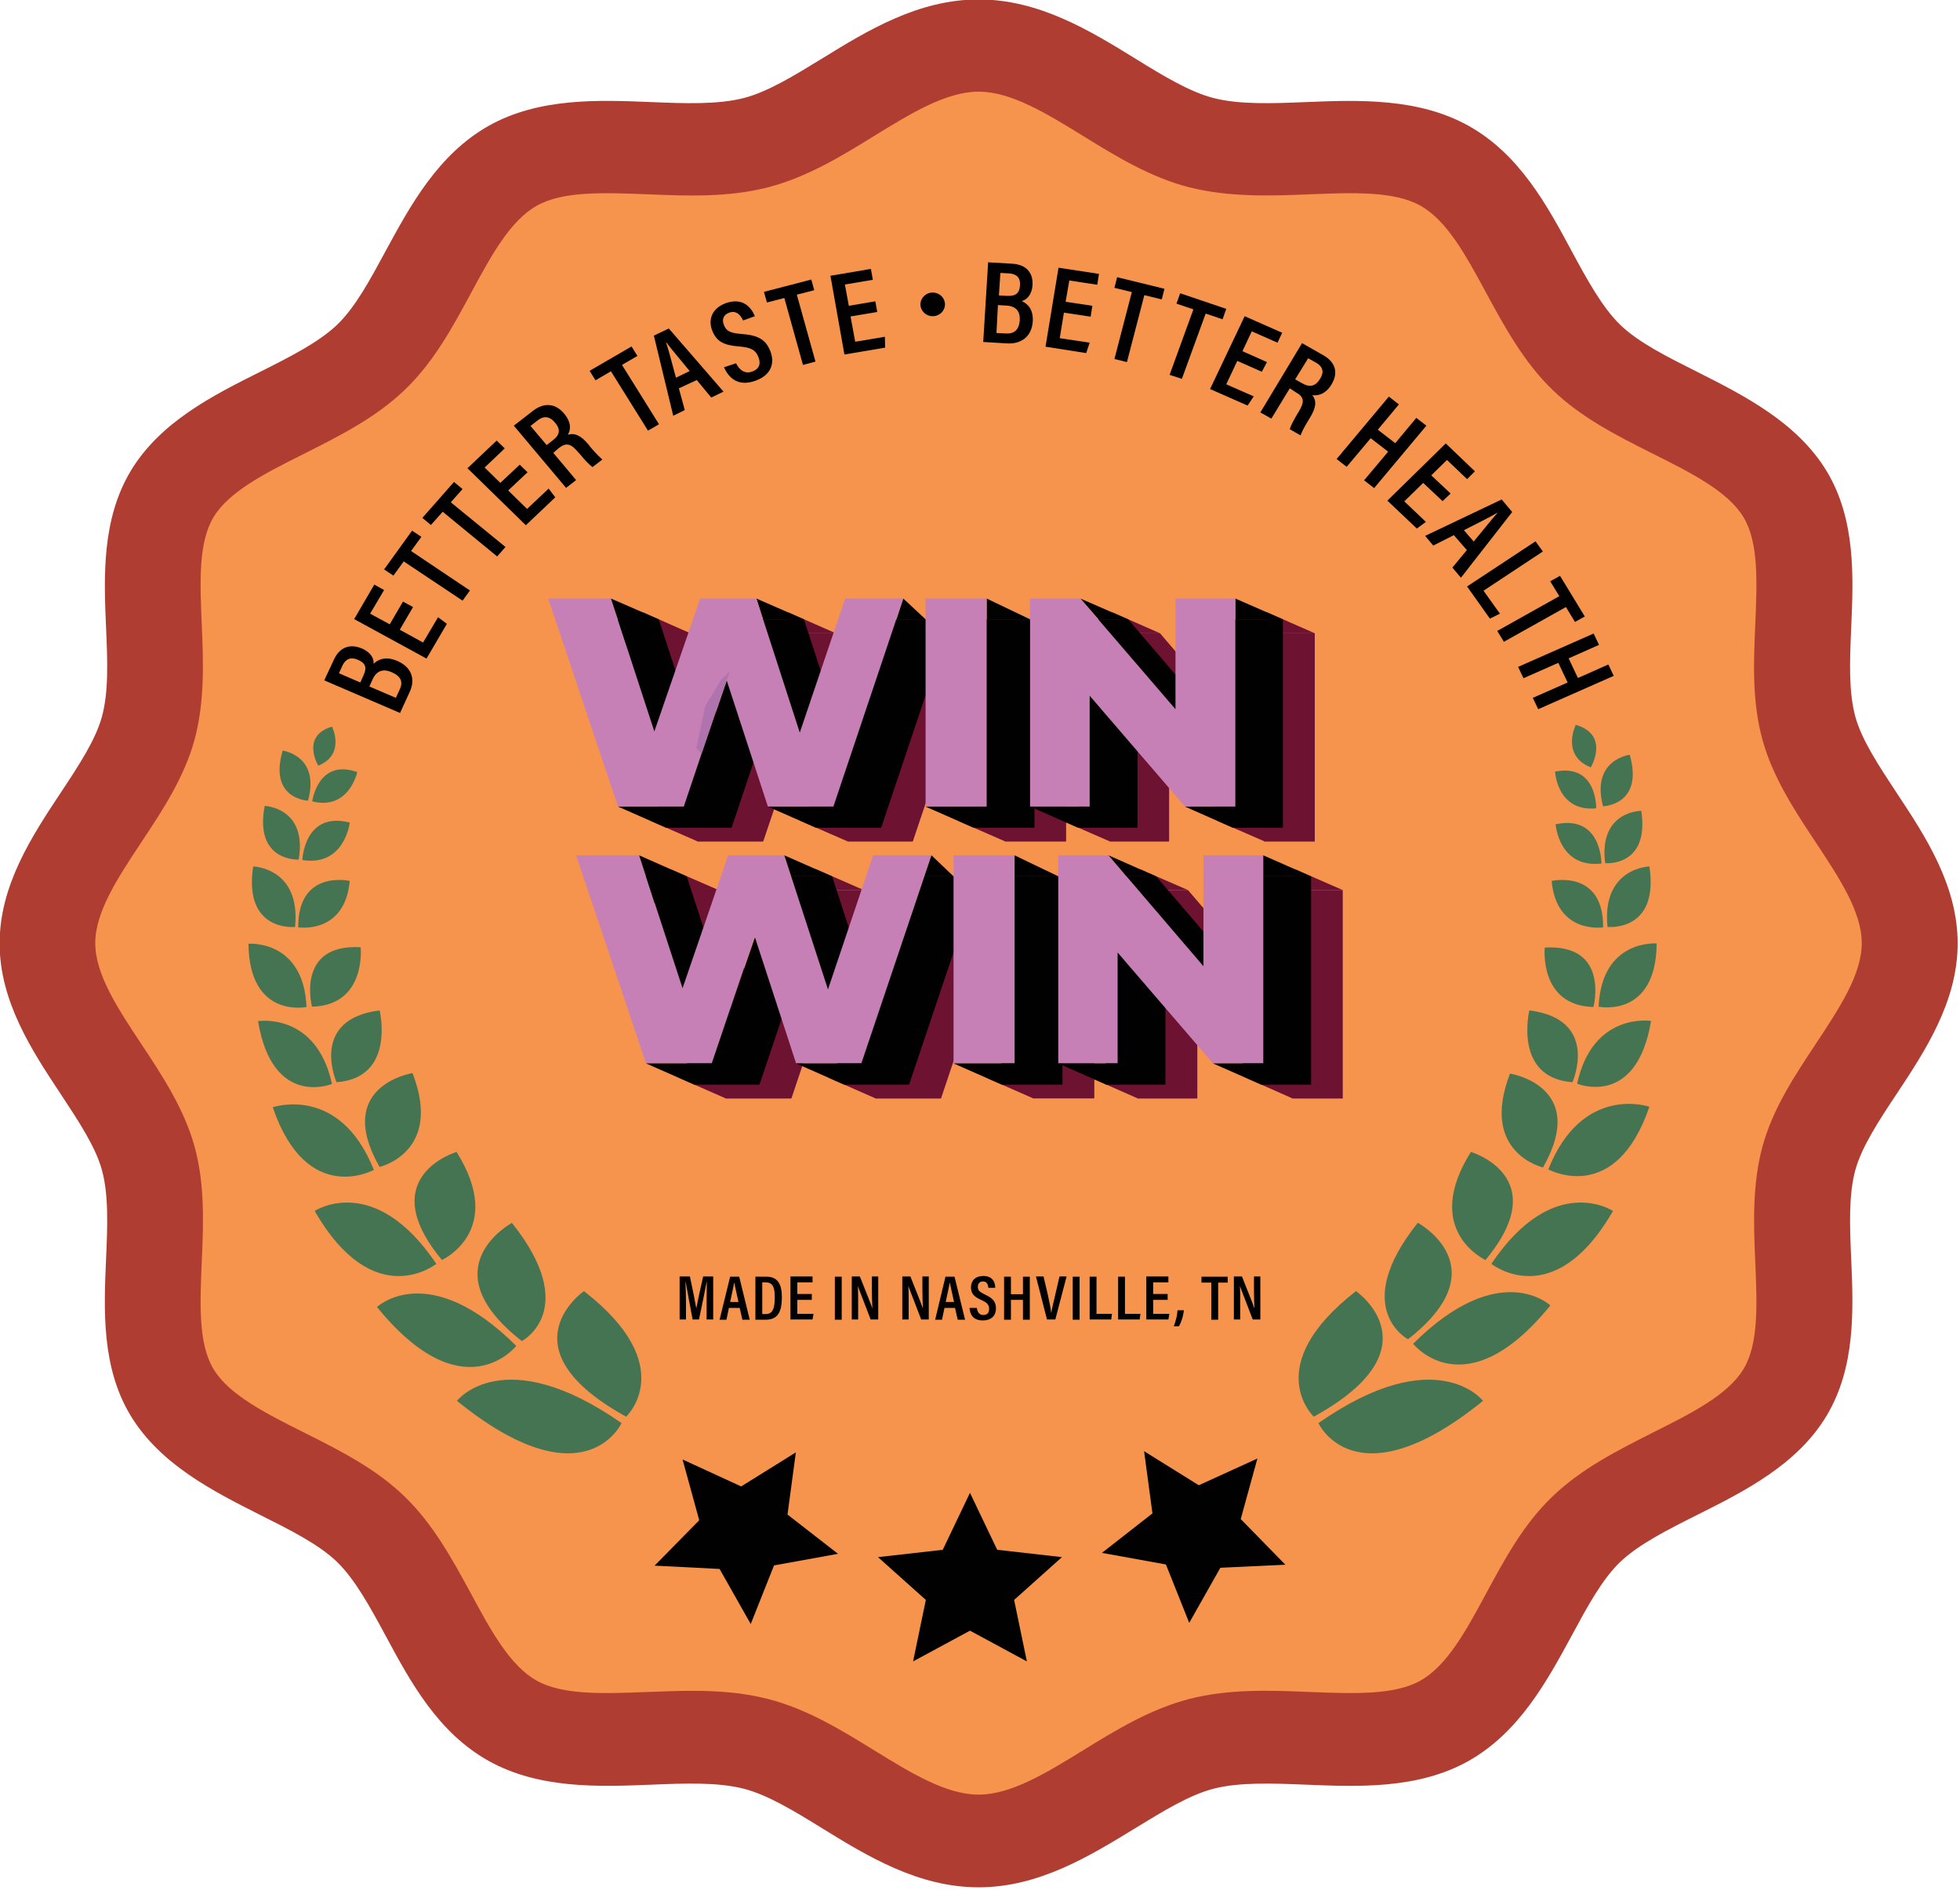 <?xml version="1.0" encoding="UTF-8" standalone="no"?>
<!-- Created with Inkscape (http://www.inkscape.org/) -->

<svg
   width="20.14mm"
   height="19.425mm"
   viewBox="0 0 20.14 19.425"
   version="1.1"
   id="svg2993"
   inkscape:version="1.2.2 (732a01da63, 2022-12-09)"
   sodipodi:docname="logo_general.svg"
   xmlns:inkscape="http://www.inkscape.org/namespaces/inkscape"
   xmlns:sodipodi="http://sodipodi.sourceforge.net/DTD/sodipodi-0.dtd"
   xmlns="http://www.w3.org/2000/svg"
   xmlns:svg="http://www.w3.org/2000/svg">
  <sodipodi:namedview
     id="namedview2995"
     pagecolor="#ffffff"
     bordercolor="#000000"
     borderopacity="0.25"
     inkscape:showpageshadow="2"
     inkscape:pageopacity="0.0"
     inkscape:pagecheckerboard="0"
     inkscape:deskcolor="#d1d1d1"
     inkscape:document-units="mm"
     showgrid="false"
     inkscape:zoom="8.3654462"
     inkscape:cx="36.160653"
     inkscape:cy="35.503187"
     inkscape:window-width="1450"
     inkscape:window-height="1020"
     inkscape:window-x="280"
     inkscape:window-y="24"
     inkscape:window-maximized="0"
     inkscape:current-layer="g3041" />
  <defs
     id="defs2990" />
  <g
     inkscape:label="Layer 1"
     inkscape:groupmode="layer"
     id="layer1"
     transform="translate(-22.244,-15.476)">
    <g
       id="g5194"
       transform="matrix(0.252,0,0,0.243,18.603,10.777)"
       style="stroke-width:1.068">
      <g
         id="g1923"
         transform="translate(0.353,0.364)"
         style="stroke-width:1.068">
			<g
   id="g1915"
   style="stroke-width:1.068">
				<g
   id="g1913"
   style="stroke-width:1.068">
					<path
   class="st49"
   d="m 91.97,58.86 c 0,-3.27 -3.3,-6.06 -4.11,-9.08 -0.83,-3.12 0.6,-7.18 -0.98,-9.91 -1.6,-2.77 -5.86,-3.55 -8.1,-5.8 -2.25,-2.25 -3.02,-6.5 -5.8,-8.1 -2.73,-1.58 -6.79,-0.14 -9.91,-0.98 -3.01,-0.81 -5.81,-4.11 -9.08,-4.11 -3.27,0 -6.06,3.3 -9.08,4.11 -3.12,0.83 -7.18,-0.6 -9.91,0.98 -2.77,1.6 -3.55,5.86 -5.8,8.1 -2.25,2.25 -6.5,3.02 -8.1,5.8 -1.58,2.73 -0.14,6.79 -0.98,9.91 -0.81,3.02 -4.11,5.81 -4.11,9.08 0,3.27 3.3,6.06 4.11,9.08 0.83,3.12 -0.6,7.18 0.98,9.91 1.6,2.77 5.86,3.55 8.1,5.8 2.25,2.25 3.02,6.5 5.79,8.1 2.73,1.58 6.79,0.14 9.91,0.98 3.01,0.81 5.81,4.11 9.08,4.11 3.27,0 6.06,-3.3 9.08,-4.11 3.12,-0.83 7.18,0.6 9.91,-0.98 2.77,-1.6 3.55,-5.86 5.8,-8.1 2.25,-2.25 6.5,-3.02 8.1,-5.8 1.58,-2.73 0.14,-6.79 0.98,-9.91 0.82,-3.02 4.12,-5.81 4.12,-9.08 z"
   id="path1911"
   style="fill:#f6944e;stroke-width:1.068" />

				</g>

			</g>

			<g
   id="g1921"
   style="stroke-width:1.068">
				<g
   id="g1919"
   style="stroke-width:1.068">
					<path
   class="st50"
   d="m 54,98.79 c -2.46,0 -4.54,-1.32 -6.37,-2.49 -1.14,-0.73 -2.23,-1.42 -3.21,-1.68 -1.05,-0.28 -2.38,-0.23 -3.78,-0.17 -2.14,0.09 -4.56,0.18 -6.61,-1 -2.08,-1.2 -3.21,-3.37 -4.2,-5.28 -0.64,-1.23 -1.25,-2.39 -1.99,-3.14 -0.75,-0.75 -1.91,-1.35 -3.14,-1.99 -1.91,-1 -4.07,-2.13 -5.28,-4.2 -1.19,-2.05 -1.09,-4.47 -1,-6.61 0.06,-1.4 0.11,-2.73 -0.17,-3.78 -0.26,-0.98 -0.95,-2.06 -1.68,-3.21 -1.17,-1.83 -2.49,-3.91 -2.49,-6.37 0,-2.46 1.32,-4.54 2.49,-6.37 0.73,-1.14 1.42,-2.23 1.68,-3.21 0.28,-1.05 0.23,-2.38 0.17,-3.78 -0.09,-2.14 -0.18,-4.56 1,-6.61 1.2,-2.08 3.37,-3.21 5.28,-4.2 1.23,-0.64 2.39,-1.25 3.14,-1.99 0.75,-0.75 1.35,-1.91 1.99,-3.14 1,-1.91 2.13,-4.07 4.2,-5.28 2.05,-1.19 4.47,-1.09 6.61,-1 1.4,0.06 2.73,0.11 3.78,-0.17 0.98,-0.26 2.06,-0.95 3.21,-1.68 1.83,-1.17 3.91,-2.49 6.37,-2.49 2.46,0 4.54,1.32 6.37,2.49 1.14,0.73 2.23,1.42 3.21,1.68 1.05,0.28 2.38,0.23 3.78,0.17 2.14,-0.09 4.56,-0.18 6.61,1 2.08,1.2 3.21,3.37 4.2,5.28 0.64,1.23 1.25,2.39 1.99,3.14 0.75,0.75 1.91,1.35 3.14,1.99 1.91,1 4.07,2.13 5.28,4.2 1.19,2.05 1.09,4.47 1,6.61 -0.06,1.4 -0.11,2.73 0.17,3.78 0.26,0.98 0.95,2.06 1.68,3.21 1.17,1.83 2.49,3.91 2.49,6.37 0,2.46 -1.32,4.54 -2.49,6.37 -0.73,1.14 -1.42,2.23 -1.68,3.21 -0.28,1.05 -0.23,2.38 -0.17,3.78 0.09,2.14 0.18,4.56 -1,6.61 -1.2,2.08 -3.37,3.21 -5.28,4.2 -1.23,0.64 -2.39,1.25 -3.14,1.99 -0.75,0.75 -1.35,1.91 -1.99,3.14 -1,1.91 -2.13,4.07 -4.2,5.28 -2.05,1.19 -4.47,1.09 -6.61,1 -1.4,-0.06 -2.73,-0.11 -3.78,0.17 -0.98,0.26 -2.06,0.95 -3.21,1.68 -1.83,1.16 -3.91,2.49 -6.37,2.49 z M 42.29,90.48 c 1.05,0 2.11,0.07 3.14,0.35 1.57,0.42 2.96,1.3 4.3,2.16 1.52,0.97 2.95,1.88 4.27,1.88 1.32,0 2.75,-0.91 4.27,-1.88 1.34,-0.86 2.74,-1.74 4.3,-2.16 1.63,-0.44 3.32,-0.37 4.95,-0.3 1.76,0.07 3.43,0.14 4.49,-0.48 1.09,-0.63 1.87,-2.12 2.69,-3.7 0.75,-1.44 1.52,-2.92 2.7,-4.09 1.17,-1.17 2.66,-1.95 4.09,-2.7 1.58,-0.82 3.07,-1.6 3.7,-2.69 0.62,-1.07 0.55,-2.73 0.48,-4.49 -0.07,-1.63 -0.13,-3.32 0.3,-4.95 0.42,-1.57 1.3,-2.96 2.16,-4.3 0.97,-1.52 1.88,-2.95 1.88,-4.27 0,-1.32 -0.91,-2.75 -1.88,-4.27 -0.86,-1.34 -1.74,-2.74 -2.16,-4.3 -0.44,-1.63 -0.37,-3.32 -0.3,-4.95 0.07,-1.76 0.14,-3.42 -0.48,-4.49 -0.63,-1.09 -2.12,-1.87 -3.7,-2.69 -1.44,-0.75 -2.92,-1.52 -4.09,-2.7 -1.17,-1.17 -1.95,-2.66 -2.7,-4.09 -0.82,-1.58 -1.6,-3.07 -2.69,-3.7 -1.07,-0.62 -2.73,-0.55 -4.49,-0.48 -1.63,0.07 -3.32,0.13 -4.95,-0.3 -1.57,-0.42 -2.96,-1.3 -4.3,-2.16 -1.52,-0.97 -2.95,-1.88 -4.27,-1.88 -1.32,0 -2.75,0.91 -4.27,1.88 -1.34,0.86 -2.74,1.74 -4.3,2.16 -1.63,0.44 -3.32,0.37 -4.95,0.3 -1.76,-0.07 -3.43,-0.14 -4.49,0.48 -1.09,0.63 -1.87,2.12 -2.69,3.7 -0.75,1.44 -1.52,2.92 -2.7,4.09 -1.17,1.17 -2.66,1.95 -4.1,2.7 -1.58,0.82 -3.07,1.6 -3.7,2.69 -0.62,1.07 -0.55,2.73 -0.48,4.49 0.07,1.63 0.13,3.32 -0.3,4.95 -0.42,1.57 -1.3,2.96 -2.16,4.3 -0.97,1.52 -1.88,2.95 -1.88,4.27 0,1.32 0.91,2.75 1.88,4.27 0.86,1.34 1.74,2.74 2.16,4.3 0.44,1.63 0.37,3.32 0.3,4.95 -0.07,1.76 -0.14,3.42 0.48,4.49 0.63,1.09 2.12,1.87 3.7,2.69 1.44,0.75 2.92,1.52 4.09,2.7 1.17,1.17 1.95,2.66 2.7,4.09 0.82,1.58 1.6,3.07 2.69,3.7 1.07,0.62 2.73,0.55 4.49,0.48 0.61,-0.02 1.21,-0.05 1.82,-0.05 z"
   id="path1917"
   style="fill:#b03d32;stroke-width:1.068" />

				</g>

			</g>

		</g>
      <g
         id="g1963"
         style="stroke-width:1.068">
			<g
   id="g1949"
   style="stroke-width:1.068">
				<g
   id="g1935"
   style="stroke-width:1.068">
					<g
   id="g1933"
   style="stroke-width:1.068">
						<g
   id="g1931"
   style="stroke-width:1.068">
							<g
   id="g1929"
   style="stroke-width:1.068">
								<g
   id="g1927"
   style="stroke-width:1.068">
									<polygon
   class="st51"
   points="45.06,88.02 43.79,85.69 41.14,85.55 42.96,83.63 42.28,81.06 44.67,82.2 46.9,80.76 46.56,83.39 48.62,85.05 46.01,85.54 "
   id="polygon1925"
   style="fill:#010101;stroke-width:1.068" />

								</g>

							</g>

						</g>

					</g>

				</g>

				<g
   id="g1947"
   style="stroke-width:1.068">
					<g
   id="g1945"
   style="stroke-width:1.068">
						<g
   id="g1943"
   style="stroke-width:1.068">
							<g
   id="g1941"
   style="stroke-width:1.068">
								<g
   id="g1939"
   style="stroke-width:1.068">
									<polygon
   class="st51"
   points="62.94,87.97 64.21,85.64 66.86,85.51 65.04,83.58 65.72,81.02 63.33,82.15 61.1,80.71 61.44,83.34 59.38,85.01 61.99,85.5 "
   id="polygon1937"
   style="fill:#010101;stroke-width:1.068" />

								</g>

							</g>

						</g>

					</g>

				</g>

			</g>

			<g
   id="g1961"
   style="stroke-width:1.068">
				<g
   id="g1959"
   style="stroke-width:1.068">
					<g
   id="g1957"
   style="stroke-width:1.068">
						<g
   id="g1955"
   style="stroke-width:1.068">
							<g
   id="g1953"
   style="stroke-width:1.068">
								<polygon
   class="st51"
   points="55.8,87 56.32,89.6 54,88.3 51.68,89.6 52.2,87 50.25,85.19 52.89,84.88 54,82.47 55.11,84.88 57.75,85.19 "
   id="polygon1951"
   style="fill:#010101;stroke-width:1.068" />

							</g>

						</g>

					</g>

				</g>

			</g>

		</g>
      <g
         id="g1973"
         transform="matrix(0.598,0,0,0.598,10.36,20.949)"
         style="stroke-width:1.785">
			<g
   id="g1971"
   style="stroke-width:1.785">
				<g
   id="g1969"
   style="stroke-width:1.785">
					<g
   id="g1967"
   style="stroke-width:1.785">
						<path
   class="st52"
   d="m 26.11,50.39 c 0,0 2.57,0.34 1.73,3.54 0,0 -2.7,-0.1 -1.73,-3.54 z"
   id="path1965"
   style="fill:#447452;stroke-width:1.785" />

					</g>

				</g>

			</g>

		</g>
      <g
         id="g1983"
         transform="matrix(0.598,0,0,0.598,10.4,20.949)"
         style="stroke-width:1.785">
			<g
   id="g1981"
   style="stroke-width:1.785">
				<g
   id="g1979"
   style="stroke-width:1.785">
					<g
   id="g1977"
   style="stroke-width:1.785">
						<path
   class="st52"
   d="m 28.06,53.98 c 0,0 0.39,-3.06 3.07,-2.07 0,-0.01 -0.55,2.72 -3.07,2.07 z"
   id="path1975"
   style="fill:#447452;stroke-width:1.785" />

					</g>

				</g>

			</g>

		</g>
      <g
         id="g1993"
         transform="translate(-0.307,1.871)"
         style="stroke-width:1.068">
			<g
   id="g1991"
   style="stroke-width:1.068">
				<g
   id="g1989"
   style="stroke-width:1.068">
					<g
   id="g1987"
   style="stroke-width:1.068">
						<path
   class="st52"
   d="m 25.079,54.11 c 0,0 1.95,0.05 1.708,2.558 0,0 -2.115,0.229 -1.708,-2.558 z"
   id="path1985"
   style="fill:#447452;stroke-width:1.068" />

					</g>

				</g>

			</g>

		</g>
      <g
         id="g2003"
         transform="matrix(0.714,0,0,0.714,6.84,17.322)"
         style="stroke-width:1.495">
			<g
   id="g2001"
   style="stroke-width:1.495">
				<g
   id="g1999"
   style="stroke-width:1.495">
					<g
   id="g1997"
   style="stroke-width:1.495">
						<path
   class="st52"
   d="m 30.63,55 c 0,0 -2.97,-0.7 -2.94,2.75 0.01,0 2.66,0.43 2.94,-2.75 z"
   id="path1995"
   style="fill:#447452;stroke-width:1.495" />

					</g>

				</g>

			</g>

		</g>
      <g
         id="g2013"
         transform="translate(0,1.301)"
         style="stroke-width:1.068">
			<g
   id="g2011"
   style="stroke-width:1.068">
				<g
   id="g2009"
   style="stroke-width:1.068">
					<g
   id="g2007"
   style="stroke-width:1.068">
						<path
   class="st52"
   d="m 24.58,57.949 c 0,0 2.245,-0.192 2.368,2.674 -0.007,0 -2.337,0.506 -2.368,-2.674 z"
   id="path2005"
   style="fill:#447452;stroke-width:1.068" />

					</g>

				</g>

			</g>

		</g>
      <g
         id="g2023"
         transform="matrix(0.766,0,0,0.766,5.746,14.848)"
         style="stroke-width:1.394">
			<g
   id="g2021"
   style="stroke-width:1.394">
				<g
   id="g2019"
   style="stroke-width:1.394">
					<g
   id="g2017"
   style="stroke-width:1.394">
						<path
   class="st52"
   d="m 27.97,61.44 c 0,0 -0.89,-3.49 2.59,-3.28 0,0 0.32,3.2 -2.59,3.28 z"
   id="path2015"
   style="fill:#447452;stroke-width:1.394" />

					</g>

				</g>

			</g>

		</g>
      <g
         id="g2033"
         transform="translate(0.271,0.867)"
         style="stroke-width:1.068">
			<g
   id="g2031"
   style="stroke-width:1.068">
				<g
   id="g2029"
   style="stroke-width:1.068">
					<g
   id="g2027"
   style="stroke-width:1.068">
						<path
   class="st52"
   d="m 24.7,61.655 c 0,0 2.377,-0.39 3.014,2.656 0,0 -2.425,1.042 -3.014,-2.656 z"
   id="path2025"
   style="fill:#447452;stroke-width:1.068" />

					</g>

				</g>

			</g>

		</g>
      <g
         id="g2043"
         transform="matrix(0.795,0,0,0.795,5.331,13.406)"
         style="stroke-width:1.343">
			<g
   id="g2041"
   style="stroke-width:1.343">
				<g
   id="g2039"
   style="stroke-width:1.343">
					<g
   id="g2037"
   style="stroke-width:1.343">
						<path
   class="st52"
   d="m 28.73,65.03 c 0,0 -1.43,-3.34 2.21,-3.82 0,0 0.84,3.59 -2.21,3.82 z"
   id="path2035"
   style="fill:#447452;stroke-width:1.343" />

					</g>

				</g>

			</g>

		</g>
      <g
         id="g2053"
         transform="matrix(0.896,0,0,0.896,2.651,6.712)"
         style="stroke-width:1.192">
			<g
   id="g2051"
   style="stroke-width:1.192">
				<g
   id="g2049"
   style="stroke-width:1.192">
					<g
   id="g2047"
   style="stroke-width:1.192">
						<path
   class="st52"
   d="m 31.94,64.74 c 0,0 -3.61,0.59 -1.5,4.43 -0.01,0 2.9,-0.68 1.5,-4.43 z"
   id="path2045"
   style="fill:#447452;stroke-width:1.192" />

					</g>

				</g>

			</g>

		</g>
      <g
         id="g2063"
         style="stroke-width:1.068">
			<g
   id="g2061"
   style="stroke-width:1.068">
				<g
   id="g2059"
   style="stroke-width:1.068">
					<g
   id="g2057"
   style="stroke-width:1.068">
						<path
   class="st52"
   d="m 25.57,66.165 c 0,0 2.734,-0.986 4.123,2.653 -0.009,-0.009 -2.734,1.569 -4.123,-2.653 z"
   id="path2055"
   style="fill:#447452;stroke-width:1.068" />

					</g>

				</g>

			</g>

		</g>
      <g
         id="g2073"
         transform="matrix(0.929,0,0,0.929,1.934,4.826)"
         style="stroke-width:1.15">
			<g
   id="g2071"
   style="stroke-width:1.15">
				<g
   id="g2069"
   style="stroke-width:1.15">
					<g
   id="g2067"
   style="stroke-width:1.15">
						<path
   class="st52"
   d="m 33.51,68.06 c 0,0 -3.68,1.13 -0.64,4.92 0.01,-0.01 2.81,-1.33 0.64,-4.92 z"
   id="path2065"
   style="fill:#447452;stroke-width:1.15" />

					</g>

				</g>

			</g>

		</g>
      <g
         id="g2083"
         style="stroke-width:1.068">
			<g
   id="g2081"
   style="stroke-width:1.068">
				<g
   id="g2079"
   style="stroke-width:1.068">
					<g
   id="g2077"
   style="stroke-width:1.068">
						<path
   class="st52"
   d="m 27.28,70.55 c 0,0 2.425,-1.672 4.961,2.239 0,-0.009 -2.536,2.128 -4.961,-2.239 z"
   id="path2075"
   style="fill:#447452;stroke-width:1.068" />

					</g>

				</g>

			</g>

		</g>
      <g
         id="g2093"
         transform="matrix(0.945,0,0,0.945,1.642,3.912)"
         style="stroke-width:1.13">
			<g
   id="g2091"
   style="stroke-width:1.13">
				<g
   id="g2089"
   style="stroke-width:1.13">
					<g
   id="g2087"
   style="stroke-width:1.13">
						<path
   class="st52"
   d="m 35.64,71.05 c 0,0 -3.61,2.02 0.43,5.29 0,0 2.56,-1.4 -0.43,-5.29 z"
   id="path2085"
   style="fill:#447452;stroke-width:1.13" />

					</g>

				</g>

			</g>

		</g>
      <g
         id="g2103"
         style="stroke-width:1.068">
			<g
   id="g2101"
   style="stroke-width:1.068">
				<g
   id="g2099"
   style="stroke-width:1.068">
					<g
   id="g2097"
   style="stroke-width:1.068">
						<path
   class="st52"
   d="m 29.82,74.612 c 0,0 2.088,-2.06 5.679,1.644 0,0 -2.154,2.854 -5.679,-1.644 z"
   id="path2095"
   style="fill:#447452;stroke-width:1.068" />

					</g>

				</g>

			</g>

		</g>
      <g
         id="g2113"
         style="stroke-width:1.068">
			<g
   id="g2111"
   style="stroke-width:1.068">
				<g
   id="g2109"
   style="stroke-width:1.068">
					<g
   id="g2107"
   style="stroke-width:1.068">
						<path
   class="st52"
   d="m 38.26,73.94 c 0,0 -3.36,2.41 1.72,5.31 0,0 2.21,-2.14 -1.72,-5.31 z"
   id="path2105"
   style="fill:#447452;stroke-width:1.068" />

					</g>

				</g>

			</g>

		</g>
      <g
         id="g2123"
         style="stroke-width:1.068">
			<g
   id="g2121"
   style="stroke-width:1.068">
				<g
   id="g2119"
   style="stroke-width:1.068">
					<g
   id="g2117"
   style="stroke-width:1.068">
						<path
   class="st52"
   d="m 33.08,78.58 c 0,0 1.9,-2.54 6.71,0.94 0.01,0 -1.51,3.43 -6.71,-0.94 z"
   id="path2115"
   style="fill:#447452;stroke-width:1.068" />

					</g>

				</g>

			</g>

		</g>
      <g
         id="g2133"
         transform="matrix(0.618,0.006,-0.006,0.618,30.598,19.626)"
         style="stroke-width:1.729">
			<g
   id="g2131"
   style="stroke-width:1.729">
				<g
   id="g2129"
   style="stroke-width:1.729">
					<g
   id="g2127"
   style="stroke-width:1.729">
						<path
   class="st52"
   d="m 81.89,50.39 c 0,0 -2.57,0.34 -1.73,3.54 0,0 2.7,-0.1 1.73,-3.54 z"
   id="path2125"
   style="fill:#447452;stroke-width:1.729" />

					</g>

				</g>

			</g>

		</g>
      <g
         id="g2143"
         transform="matrix(0.61,0.095,-0.095,0.61,35.898,13.001)"
         style="stroke-width:1.729">
			<g
   id="g2141"
   style="stroke-width:1.729">
				<g
   id="g2139"
   style="stroke-width:1.729">
					<g
   id="g2137"
   style="stroke-width:1.729">
						<path
   class="st52"
   d="m 79.94,53.98 c 0,0 -0.39,-3.06 -3.07,-2.07 0,-0.01 0.55,2.72 3.07,2.07 z"
   id="path2135"
   style="fill:#447452;stroke-width:1.729" />

					</g>

				</g>

			</g>

		</g>
      <g
         id="g2143-4"
         transform="matrix(0.409,0.311,-0.311,0.409,63.406,4.852)"
         style="stroke-width:2.079"
         inkscape:transform-center-x="0.38184341"
         inkscape:transform-center-y="0.018918993">
			<g
   id="g2141-4"
   style="stroke-width:2.079">
				<g
   id="g2139-1"
   style="stroke-width:2.079">
					<g
   id="g2137-40"
   style="stroke-width:2.079">
						<path
   class="st52"
   d="m 79.94,53.98 c 0,0 -0.39,-3.06 -3.07,-2.07 0,-0.01 0.55,2.72 3.07,2.07 z"
   id="path2135-0"
   style="fill:#447452;stroke-width:2.079" />

					</g>

				</g>

			</g>

		</g>
      <g
         id="g2143-4-6"
         transform="matrix(-0.375,0.285,0.285,0.375,42.019,8.693)"
         style="stroke-width:2.269"
         inkscape:transform-center-x="-0.34985243"
         inkscape:transform-center-y="0.017334311">
			<g
   id="g2141-4-8"
   style="stroke-width:2.269">
				<g
   id="g2139-1-5"
   style="stroke-width:2.269">
					<g
   id="g2137-40-6"
   style="stroke-width:2.269">
						<path
   class="st52"
   d="m 79.94,53.98 c 0,0 -0.39,-3.06 -3.07,-2.07 0,-0.01 0.55,2.72 3.07,2.07 z"
   id="path2135-0-3"
   style="fill:#447452;stroke-width:2.269" />

					</g>

				</g>

			</g>

		</g>
      <g
         id="g1973-5"
         transform="matrix(0.672,-0.063,0.063,0.672,4.521,21.203)"
         style="stroke-width:1.582">
			<g
   id="g1971-0"
   style="stroke-width:1.582">
				<g
   id="g1969-5"
   style="stroke-width:1.582">
					<g
   id="g1967-7"
   style="stroke-width:1.582">
						<path
   class="st52"
   d="m 26.11,50.39 c 0,0 2.57,0.34 1.73,3.54 0,0 -2.7,-0.1 -1.73,-3.54 z"
   id="path1965-3"
   style="fill:#447452;stroke-width:1.582" />

					</g>

				</g>

			</g>

		</g>
      <g
         id="g1983-2"
         transform="matrix(0.672,-0.063,0.063,0.672,4.521,21.203)"
         style="stroke-width:1.582">
			<g
   id="g1981-4"
   style="stroke-width:1.582">
				<g
   id="g1979-0"
   style="stroke-width:1.582">
					<g
   id="g1977-8"
   style="stroke-width:1.582">
						<path
   class="st52"
   d="m 28.06,53.98 c 0,0 0.39,-3.06 3.07,-2.07 0,-0.01 -0.55,2.72 -3.07,2.07 z"
   id="path1975-3"
   style="fill:#447452;stroke-width:1.582" />

					</g>

				</g>

			</g>

		</g>
      <g
         id="g2133-2"
         transform="matrix(0.669,0.089,-0.089,0.669,31.074,12.629)"
         style="stroke-width:1.582">
			<g
   id="g2131-9"
   style="stroke-width:1.582">
				<g
   id="g2129-7"
   style="stroke-width:1.582">
					<g
   id="g2127-1"
   style="stroke-width:1.582">
						<path
   class="st52"
   d="m 81.89,50.39 c 0,0 -2.57,0.34 -1.73,3.54 0,0 2.7,-0.1 1.73,-3.54 z"
   id="path2125-7"
   style="fill:#447452;stroke-width:1.582" />

					</g>

				</g>

			</g>

		</g>
      <g
         id="g2143-9"
         transform="matrix(0.669,0.089,-0.089,0.669,31.074,12.629)"
         style="stroke-width:1.582">
			<g
   id="g2141-5"
   style="stroke-width:1.582">
				<g
   id="g2139-4"
   style="stroke-width:1.582">
					<g
   id="g2137-4"
   style="stroke-width:1.582">
						<path
   class="st52"
   d="m 79.94,53.98 c 0,0 -0.39,-3.06 -3.07,-2.07 0,-0.01 0.55,2.72 3.07,2.07 z"
   id="path2135-3"
   style="fill:#447452;stroke-width:1.582" />

					</g>

				</g>

			</g>

		</g>
      <g
         id="g2153"
         transform="translate(0.383,1.871)"
         style="stroke-width:1.068">
			<g
   id="g2151"
   style="stroke-width:1.068">
				<g
   id="g2149"
   style="stroke-width:1.068">
					<g
   id="g2147"
   style="stroke-width:1.068">
						<path
   class="st52"
   d="m 81.321,54.11 c 0,0 -1.95,0.05 -1.708,2.558 0,0 2.115,0.229 1.708,-2.558 z"
   id="path2145"
   style="fill:#447452;stroke-width:1.068" />

					</g>

				</g>

			</g>

		</g>
      <g
         id="g2163"
         transform="matrix(0.714,0,0,0.714,22.476,17.322)"
         style="stroke-width:1.495">
			<g
   id="g2161"
   style="stroke-width:1.495">
				<g
   id="g2159"
   style="stroke-width:1.495">
					<g
   id="g2157"
   style="stroke-width:1.495">
						<path
   class="st52"
   d="m 77.37,55 c 0,0 2.97,-0.7 2.94,2.75 -0.01,0 -2.66,0.43 -2.94,-2.75 z"
   id="path2155"
   style="fill:#447452;stroke-width:1.495" />

					</g>

				</g>

			</g>

		</g>
      <g
         id="g2173"
         transform="matrix(0.766,0,0,0.766,18.101,14.848)"
         style="stroke-width:1.394">
			<g
   id="g2171"
   style="stroke-width:1.394">
				<g
   id="g2169"
   style="stroke-width:1.394">
					<g
   id="g2167"
   style="stroke-width:1.394">
						<path
   class="st52"
   d="m 83.42,57.95 c 0,0 -2.93,-0.25 -3.09,3.49 0.01,0 3.05,0.66 3.09,-3.49 z"
   id="path2165"
   style="fill:#447452;stroke-width:1.394" />

					</g>

				</g>

			</g>

		</g>
      <g
         id="g2183"
         transform="translate(0,1.301)"
         style="stroke-width:1.068">
			<g
   id="g2181"
   style="stroke-width:1.068">
				<g
   id="g2179"
   style="stroke-width:1.068">
					<g
   id="g2177"
   style="stroke-width:1.068">
						<path
   class="st52"
   d="m 79.422,60.623 c 0,0 0.682,-2.674 -1.985,-2.513 0,0 -0.245,2.452 1.985,2.513 z"
   id="path2175"
   style="fill:#447452;stroke-width:1.068" />

					</g>

				</g>

			</g>

		</g>
      <g
         id="g2193"
         transform="matrix(0.795,0,0,0.795,15.547,13.406)"
         style="stroke-width:1.343">
			<g
   id="g2191"
   style="stroke-width:1.343">
				<g
   id="g2189"
   style="stroke-width:1.343">
					<g
   id="g2187"
   style="stroke-width:1.343">
						<path
   class="st52"
   d="m 83.3,61.77 c 0,0 -2.99,-0.49 -3.79,3.34 0,0 3.05,1.31 3.79,-3.34 z"
   id="path2185"
   style="fill:#447452;stroke-width:1.343" />

					</g>

				</g>

			</g>

		</g>
      <g
         id="g2203"
         transform="matrix(0.795,0,0,0.795,15.547,13.406)"
         style="stroke-width:1.343">
			<g
   id="g2201"
   style="stroke-width:1.343">
				<g
   id="g2199"
   style="stroke-width:1.343">
					<g
   id="g2197"
   style="stroke-width:1.343">
						<path
   class="st52"
   d="m 79.27,65.03 c 0,0 1.43,-3.34 -2.21,-3.82 0,0 -0.84,3.59 2.21,3.82 z"
   id="path2195"
   style="fill:#447452;stroke-width:1.343" />

					</g>

				</g>

			</g>

		</g>
      <g
         id="g2213"
         style="stroke-width:1.068">
			<g
   id="g2211"
   style="stroke-width:1.068">
				<g
   id="g2209"
   style="stroke-width:1.068">
					<g
   id="g2207"
   style="stroke-width:1.068">
						<path
   class="st52"
   d="m 76.021,64.74 c 0,0 3.236,0.529 1.344,3.971 0.009,0 -2.599,-0.609 -1.344,-3.971 z"
   id="path2205"
   style="fill:#447452;stroke-width:1.068" />

					</g>

				</g>

			</g>

		</g>
      <g
         id="g2223"
         transform="matrix(0.896,0,0,0.896,7.846,6.712)"
         style="stroke-width:1.192">
			<g
   id="g2221"
   style="stroke-width:1.192">
				<g
   id="g2219"
   style="stroke-width:1.192">
					<g
   id="g2217"
   style="stroke-width:1.192">
						<path
   class="st52"
   d="m 82.43,66.33 c 0,0 -3.05,-1.1 -4.6,2.96 0.01,-0.01 3.05,1.75 4.6,-2.96 z"
   id="path2215"
   style="fill:#447452;stroke-width:1.192" />

					</g>

				</g>

			</g>

		</g>
      <g
         id="g2233"
         transform="matrix(0.929,0,0,0.929,5.224,4.826)"
         style="stroke-width:1.15">
			<g
   id="g2231"
   style="stroke-width:1.15">
				<g
   id="g2229"
   style="stroke-width:1.15">
					<g
   id="g2227"
   style="stroke-width:1.15">
						<path
   class="st52"
   d="m 74.49,68.06 c 0,0 3.68,1.13 0.64,4.92 -0.01,-0.01 -2.81,-1.33 -0.64,-4.92 z"
   id="path2225"
   style="fill:#447452;stroke-width:1.15" />

					</g>

				</g>

			</g>

		</g>
      <g
         id="g2243"
         style="stroke-width:1.068">
			<g
   id="g2241"
   style="stroke-width:1.068">
				<g
   id="g2239"
   style="stroke-width:1.068">
					<g
   id="g2237"
   style="stroke-width:1.068">
						<path
   class="st52"
   d="m 80.22,70.55 c 0,0 -2.425,-1.672 -4.961,2.239 0,-0.009 2.536,2.128 4.961,-2.239 z"
   id="path2235"
   style="fill:#447452;stroke-width:1.068" />

					</g>

				</g>

			</g>

		</g>
      <g
         id="g2253"
         style="stroke-width:1.068">
			<g
   id="g2251"
   style="stroke-width:1.068">
				<g
   id="g2249"
   style="stroke-width:1.068">
					<g
   id="g2247"
   style="stroke-width:1.068">
						<path
   class="st52"
   d="m 72.26,71.05 c 0,0 3.362,1.881 -0.4,4.926 0,0 -2.384,-1.304 0.4,-4.926 z"
   id="path2245"
   style="fill:#447452;stroke-width:1.068" />

					</g>

				</g>

			</g>

		</g>
      <g
         id="g2263"
         transform="matrix(0.931,0,0,0.931,4.88,4.889)"
         style="stroke-width:1.147">
			<g
   id="g2261"
   style="stroke-width:1.147">
				<g
   id="g2259"
   style="stroke-width:1.147">
					<g
   id="g2257"
   style="stroke-width:1.147">
						<path
   class="st52"
   d="m 78.18,74.82 c 0,0 -2.21,-2.18 -6.01,1.74 0,0 2.28,3.02 6.01,-1.74 z"
   id="path2255"
   style="fill:#447452;stroke-width:1.147" />

					</g>

				</g>

			</g>

		</g>
      <g
         id="g2273"
         style="stroke-width:1.068">
			<g
   id="g2271"
   style="stroke-width:1.068">
				<g
   id="g2269"
   style="stroke-width:1.068">
					<g
   id="g2267"
   style="stroke-width:1.068">
						<path
   class="st52"
   d="m 69.74,73.94 c 0,0 3.36,2.41 -1.72,5.31 0,0 -2.21,-2.14 1.72,-5.31 z"
   id="path2265"
   style="fill:#447452;stroke-width:1.068" />

					</g>

				</g>

			</g>

		</g>
      <g
         id="g2283"
         style="stroke-width:1.068">
			<g
   id="g2281"
   style="stroke-width:1.068">
				<g
   id="g2279"
   style="stroke-width:1.068">
					<g
   id="g2277"
   style="stroke-width:1.068">
						<path
   class="st52"
   d="m 74.92,78.58 c 0,0 -1.9,-2.54 -6.71,0.94 -0.01,0 1.51,3.43 6.71,-0.94 z"
   id="path2275"
   style="fill:#447452;stroke-width:1.068" />

					</g>

				</g>

			</g>

		</g>
      <g
         id="g2331"
         style="stroke-width:1.068">
			<path
   class="st51"
   d="m 27.67,48.11 0.4,-0.89 c 0.23,-0.51 0.65,-0.67 1.13,-0.46 0.4,0.18 0.5,0.45 0.48,0.65 0.19,-0.19 0.5,-0.33 0.97,-0.12 0.58,0.26 0.75,0.77 0.5,1.32 l -0.39,0.88 z m 1.6,-0.21 c 0.16,-0.36 0.06,-0.53 -0.23,-0.66 -0.28,-0.13 -0.5,-0.04 -0.63,0.25 l -0.14,0.32 0.87,0.39 z m 1.32,0.95 0.16,-0.36 c 0.14,-0.31 0.05,-0.55 -0.32,-0.72 -0.35,-0.16 -0.62,-0.08 -0.79,0.3 l -0.13,0.3 z"
   id="path2285"
   style="fill:#010101;stroke-width:1.068" />

			<path
   class="st51"
   d="m 31.29,45.01 -0.54,0.96 0.95,0.54 0.61,-1.07 0.36,0.28 -0.83,1.47 -2.95,-1.67 0.82,-1.46 0.4,0.23 -0.57,1 0.8,0.45 0.54,-0.96 z"
   id="path2287"
   style="fill:#010101;stroke-width:1.068" />

			<path
   class="st51"
   d="m 30.91,43.08 -0.42,0.6 -0.38,-0.26 1.14,-1.64 0.38,0.26 -0.42,0.6 2.4,1.67 -0.3,0.43 z"
   id="path2289"
   style="fill:#010101;stroke-width:1.068" />

			<path
   class="st51"
   d="m 32.5,40.98 -0.48,0.56 -0.35,-0.3 1.29,-1.52 0.35,0.3 -0.48,0.56 2.23,1.89 -0.34,0.4 z"
   id="path2291"
   style="fill:#010101;stroke-width:1.068" />

			<path
   class="st51"
   d="m 35.96,39.31 -0.79,0.77 0.77,0.78 0.88,-0.86 0.27,0.37 -1.2,1.18 -2.38,-2.41 1.19,-1.17 0.33,0.33 -0.82,0.81 0.64,0.65 0.79,-0.77 z"
   id="path2293"
   style="fill:#010101;stroke-width:1.068" />

			<path
   class="st51"
   d="m 37.01,38.49 0.93,1.15 -0.41,0.33 -2.13,-2.63 0.77,-0.62 c 0.47,-0.38 0.93,-0.33 1.29,0.12 0.31,0.39 0.25,0.71 0.14,0.88 0.29,-0.08 0.53,0.03 0.84,0.41 l 0.08,0.11 c 0.23,0.28 0.35,0.4 0.49,0.53 l -0.4,0.32 C 38.48,39 38.29,38.79 38.11,38.56 l -0.08,-0.09 c -0.29,-0.36 -0.48,-0.44 -0.8,-0.18 z M 36.74,38.16 37,37.95 c 0.3,-0.24 0.3,-0.48 0.07,-0.75 -0.19,-0.24 -0.43,-0.3 -0.69,-0.09 l -0.3,0.24 z"
   id="path2295"
   style="fill:#010101;stroke-width:1.068" />

			<path
   class="st51"
   d="m 39.36,35.04 -0.63,0.38 -0.24,-0.4 1.71,-1.03 0.24,0.4 -0.63,0.38 1.51,2.51 -0.45,0.27 z"
   id="path2297"
   style="fill:#010101;stroke-width:1.068" />

			<path
   class="st51"
   d="m 42.13,35.76 0.24,0.92 -0.47,0.24 -0.79,-3.39 0.61,-0.3 2.23,2.67 -0.5,0.25 -0.59,-0.74 z m 0.44,-0.73 C 42.12,34.46 41.8,34.07 41.62,33.82 l -0.01,0.01 c 0.1,0.29 0.23,0.83 0.4,1.48 z"
   id="path2299"
   style="fill:#010101;stroke-width:1.068" />

			<path
   class="st51"
   d="m 44.46,34.7 c 0.13,0.27 0.35,0.47 0.66,0.35 0.3,-0.11 0.36,-0.34 0.25,-0.62 -0.11,-0.29 -0.3,-0.4 -0.78,-0.44 -0.62,-0.05 -0.92,-0.2 -1.1,-0.67 -0.18,-0.48 0,-0.95 0.55,-1.16 0.68,-0.25 1.03,0.15 1.19,0.55 l -0.48,0.18 c -0.08,-0.17 -0.24,-0.45 -0.57,-0.33 -0.25,0.1 -0.3,0.3 -0.21,0.53 0.1,0.25 0.25,0.33 0.7,0.37 0.67,0.05 1,0.22 1.19,0.73 0.19,0.5 0.04,1.01 -0.61,1.25 -0.7,0.26 -1.08,-0.11 -1.28,-0.57 z"
   id="path2301"
   style="fill:#010101;stroke-width:1.068" />

			<path
   class="st51"
   d="m 46.43,31.94 -0.71,0.19 -0.12,-0.45 1.93,-0.52 0.12,0.45 -0.71,0.19 0.76,2.83 -0.51,0.14 z"
   id="path2303"
   style="fill:#010101;stroke-width:1.068" />

			<path
   class="st51"
   d="m 50.22,32.53 -1.09,0.19 0.19,1.07 1.21,-0.21 0.01,0.46 -1.66,0.29 -0.57,-3.33 1.65,-0.29 0.08,0.46 -1.14,0.2 0.16,0.9 1.08,-0.19 z"
   id="path2305"
   style="fill:#010101;stroke-width:1.068" />

			<path
   class="st51"
   d="m 54.74,30.43 0.98,0.06 c 0.56,0.03 0.86,0.37 0.83,0.9 -0.03,0.44 -0.25,0.63 -0.44,0.68 0.24,0.11 0.48,0.35 0.45,0.86 -0.04,0.63 -0.46,0.97 -1.06,0.93 L 54.54,33.8 Z m 0.34,2.99 0.39,0.02 c 0.33,0.02 0.53,-0.15 0.56,-0.55 0.02,-0.38 -0.14,-0.61 -0.56,-0.63 l -0.33,-0.02 z m 0.42,-1.57 c 0.39,0.02 0.52,-0.13 0.54,-0.45 0.02,-0.31 -0.13,-0.48 -0.45,-0.5 l -0.35,-0.02 -0.06,0.95 z"
   id="path2307"
   style="fill:#010101;stroke-width:1.068" />

			<path
   class="st51"
   d="m 58.92,32.73 -1.09,-0.17 -0.17,1.08 1.22,0.19 -0.14,0.44 -1.66,-0.27 0.53,-3.34 1.65,0.26 -0.07,0.46 -1.14,-0.18 -0.15,0.9 1.09,0.17 z"
   id="path2309"
   style="fill:#010101;stroke-width:1.068" />

			<path
   class="st51"
   d="M 60.6,31.69 59.89,31.51 60,31.06 61.93,31.55 61.82,32 61.11,31.82 60.4,34.65 59.89,34.52 Z"
   id="path2311"
   style="fill:#010101;stroke-width:1.068" />

			<path
   class="st51"
   d="m 63.11,32.42 -0.69,-0.24 0.15,-0.44 1.88,0.66 -0.15,0.44 -0.69,-0.24 -0.97,2.76 -0.5,-0.17 z"
   id="path2313"
   style="fill:#010101;stroke-width:1.068" />

			<path
   class="st51"
   d="m 65.9,35.06 -1,-0.46 -0.45,0.99 1.12,0.51 -0.25,0.39 -1.53,-0.7 1.41,-3.08 1.53,0.7 -0.19,0.42 -1.05,-0.48 -0.38,0.84 1,0.46 z"
   id="path2315"
   style="fill:#010101;stroke-width:1.068" />

			<path
   class="st51"
   d="m 67.04,35.76 -0.75,1.28 -0.45,-0.26 1.7,-2.93 0.85,0.5 c 0.52,0.3 0.64,0.75 0.35,1.25 -0.25,0.43 -0.58,0.48 -0.78,0.45 0.18,0.24 0.16,0.51 -0.09,0.94 l -0.07,0.12 c -0.18,0.31 -0.26,0.47 -0.32,0.64 l -0.44,-0.26 c 0.04,-0.16 0.17,-0.4 0.31,-0.65 l 0.06,-0.1 c 0.23,-0.4 0.23,-0.61 -0.12,-0.81 z m 0.22,-0.38 0.29,0.17 c 0.33,0.19 0.55,0.11 0.73,-0.2 0.16,-0.27 0.12,-0.5 -0.16,-0.67 l -0.33,-0.19 z"
   id="path2317"
   style="fill:#010101;stroke-width:1.068" />

			<path
   class="st51"
   d="m 71.08,36.11 0.41,0.33 -0.86,1.07 0.71,0.57 0.86,-1.07 0.41,0.33 -2.13,2.64 -0.41,-0.33 0.98,-1.21 -0.71,-0.57 -0.98,1.21 -0.41,-0.33 z"
   id="path2319"
   style="fill:#010101;stroke-width:1.068" />

			<path
   class="st51"
   d="m 73.27,40.53 -0.79,-0.77 -0.77,0.78 0.88,0.87 -0.37,0.28 -1.2,-1.18 2.38,-2.42 1.19,1.18 -0.32,0.33 -0.82,-0.81 -0.64,0.65 0.79,0.77 z"
   id="path2321"
   style="fill:#010101;stroke-width:1.068" />

			<path
   class="st51"
   d="m 73.73,41.97 -0.84,0.44 -0.33,-0.41 3.12,-1.54 0.43,0.53 -2.09,2.78 -0.35,-0.43 0.59,-0.74 z m 0.81,0.27 c 0.45,-0.57 0.76,-0.97 0.96,-1.2 l -0.01,-0.01 c -0.26,0.16 -0.76,0.42 -1.35,0.73 z"
   id="path2323"
   style="fill:#010101;stroke-width:1.068" />

			<path
   class="st51"
   d="m 77.06,42.23 0.3,0.43 -2.42,1.66 0.67,0.97 -0.41,0.21 -0.93,-1.36 z"
   id="path2325"
   style="fill:#010101;stroke-width:1.068" />

			<path
   class="st51"
   d="m 78.03,44.55 -0.37,-0.63 0.4,-0.23 1.01,1.72 -0.4,0.23 -0.37,-0.63 -2.53,1.47 -0.27,-0.46 z"
   id="path2327"
   style="fill:#010101;stroke-width:1.068" />

			<path
   class="st51"
   d="m 79.43,46.13 0.22,0.48 -1.24,0.57 0.38,0.83 1.24,-0.57 0.22,0.48 -3.08,1.41 -0.22,-0.48 1.42,-0.65 -0.38,-0.83 -1.42,0.65 -0.22,-0.48 z"
   id="path2329"
   style="fill:#010101;stroke-width:1.068" />

		</g>
      <g
         id="g2335"
         style="stroke-width:1.068">
			<circle
   class="st51"
   cx="52.48"
   cy="32.21"
   r="0.5"
   id="circle2333"
   style="fill:#010101;stroke-width:1.068" />

		</g>
      <g
         id="g2971"
         style="stroke-width:1.068">
		<g
   id="g2347"
   style="stroke-width:1.068">
			<g
   id="g2345"
   style="stroke-width:1.068">
				<g
   id="g2343"
   style="stroke-width:1.068">
					<g
   id="g2341"
   style="stroke-width:1.068">
						<polygon
   class="st53"
   points="46.86,46.12 46.58,45.23 48.53,46.12 "
   id="polygon2339"
   style="fill:#6d1230;stroke-width:1.068" />

					</g>

				</g>

			</g>

		</g>

		<g
   id="g2357"
   style="stroke-width:1.068">
			<g
   id="g2355"
   style="stroke-width:1.068">
				<g
   id="g2353"
   style="stroke-width:1.068">
					<g
   id="g2351"
   style="stroke-width:1.068">
						<polygon
   class="st54"
   points="52.29,46.12 52.58,45.23 53.49,46.12 "
   id="polygon2349"
   style="fill:#2db7ea;stroke-width:1.068" />

					</g>

				</g>

			</g>

		</g>

		<g
   id="g2367"
   style="stroke-width:1.068">
			<g
   id="g2365"
   style="stroke-width:1.068">
				<g
   id="g2363"
   style="stroke-width:1.068">
					<g
   id="g2361"
   style="stroke-width:1.068">
						<polygon
   class="st54"
   points="55.98,46.18 55.98,45.3 57.75,46.18 "
   id="polygon2359"
   style="fill:#2db7ea;stroke-width:1.068" />

					</g>

				</g>

			</g>

		</g>

		<g
   id="g2377"
   style="stroke-width:1.068">
			<g
   id="g2375"
   style="stroke-width:1.068">
				<g
   id="g2373"
   style="stroke-width:1.068">
					<g
   id="g2371"
   style="stroke-width:1.068">
						<polygon
   class="st53"
   points="60.53,46.12 59.8,45.23 61.75,46.12 "
   id="polygon2369"
   style="fill:#6d1230;stroke-width:1.068" />

					</g>

				</g>

			</g>

		</g>

		<g
   id="g2387"
   style="stroke-width:1.068">
			<g
   id="g2385"
   style="stroke-width:1.068">
				<g
   id="g2383"
   style="stroke-width:1.068">
					<g
   id="g2381"
   style="stroke-width:1.068">
						<polygon
   class="st53"
   points="66.11,46.12 66.11,45.23 68.06,46.12 "
   id="polygon2379"
   style="fill:#6d1230;stroke-width:1.068" />

					</g>

				</g>

			</g>

		</g>

		<g
   id="g2397"
   style="stroke-width:1.068">
			<g
   id="g2395"
   style="stroke-width:1.068">
				<g
   id="g2393"
   style="stroke-width:1.068">
					<g
   id="g2662"
   style="stroke-width:1.068">
						<polygon
   class="st51"
   points="45.56,45.53 45.29,44.65 47.23,45.53 "
   id="polygon2389"
   style="fill:#010101;stroke-width:1.068" />

					</g>

				</g>

			</g>

		</g>

		<g
   id="g2407"
   style="stroke-width:1.068">
			<g
   id="g2405"
   style="stroke-width:1.068">
				<g
   id="g2403"
   style="stroke-width:1.068">
					<g
   id="g2401"
   style="stroke-width:1.068">
						<polygon
   class="st51"
   points="51,45.53 51.28,44.65 52.19,45.53 "
   id="polygon2399"
   style="fill:#010101;stroke-width:1.068" />

					</g>

				</g>

			</g>

		</g>

		<g
   id="g2417"
   style="stroke-width:1.068">
			<g
   id="g2415"
   style="stroke-width:1.068">
				<g
   id="g2413"
   style="stroke-width:1.068">
					<g
   id="g2411"
   style="stroke-width:1.068">
						<polygon
   class="st51"
   points="54.68,45.53 54.68,44.65 56.45,45.53 "
   id="polygon2409"
   style="fill:#010101;stroke-width:1.068" />

					</g>

				</g>

			</g>

		</g>

		<g
   id="g2427"
   style="stroke-width:1.068">
			<g
   id="g2425"
   style="stroke-width:1.068">
				<g
   id="g2423"
   style="stroke-width:1.068">
					<g
   id="g2421"
   style="stroke-width:1.068">
						<polygon
   class="st51"
   points="59.24,45.53 58.5,44.65 60.45,45.53 "
   id="polygon2419"
   style="fill:#010101;stroke-width:1.068" />

					</g>

				</g>

			</g>

		</g>

		<g
   id="g2437"
   style="stroke-width:1.068">
			<g
   id="g2435"
   style="stroke-width:1.068">
				<g
   id="g2433"
   style="stroke-width:1.068">
					<g
   id="g2431"
   style="stroke-width:1.068">
						<polygon
   class="st51"
   points="66.76,45.53 64.82,44.65 64.82,45.53 "
   id="polygon2429"
   style="fill:#010101;stroke-width:1.068" />

					</g>

				</g>

			</g>

		</g>

		<g
   id="g2969"
   style="stroke-width:1.068">
			<g
   id="g2447"
   style="stroke-width:1.068">
				<g
   id="g2445"
   style="stroke-width:1.068">
					<g
   id="g2443"
   style="stroke-width:1.068">
						<g
   id="g2441"
   style="stroke-width:1.068">
							<polygon
   class="st53"
   points="48.46,60.41 50.15,65.79 52.82,65.79 55.67,56.98 53.29,56.98 51.45,62.66 49.67,56.98 47.38,56.98 45.52,62.6 43.75,56.98 41.18,56.98 44.04,65.79 46.72,65.79 "
   id="polygon2439"
   style="fill:#6d1230;stroke-width:1.068" />

						</g>

					</g>

				</g>

			</g>

			<g
   id="g2457"
   style="stroke-width:1.068">
				<g
   id="g2455"
   style="stroke-width:1.068">
					<g
   id="g2453"
   style="stroke-width:1.068">
						<g
   id="g2451"
   style="stroke-width:1.068">
							<rect
   x="56.58"
   y="56.98"
   class="st53"
   width="2.49"
   height="8.8"
   id="rect2449"
   style="fill:#6d1230;stroke-width:1.068" />

						</g>

					</g>

				</g>

			</g>

			<g
   id="g2467"
   style="stroke-width:1.068">
				<g
   id="g2465"
   style="stroke-width:1.068">
					<g
   id="g2463"
   style="stroke-width:1.068">
						<g
   id="g2461"
   style="stroke-width:1.068">
							<polygon
   class="st53"
   points="62.89,56.98 60.84,56.98 60.84,65.79 63.27,65.79 63.27,61.1 67.15,65.79 69.2,65.79 69.2,56.98 66.76,56.98 66.76,61.67 "
   id="polygon2459"
   style="fill:#6d1230;stroke-width:1.068" />

						</g>

					</g>

				</g>

			</g>

			<g
   id="g2477"
   style="stroke-width:1.068">
				<g
   id="g2475"
   style="stroke-width:1.068">
					<g
   id="g2473"
   style="stroke-width:1.068">
						<g
   id="g2471"
   style="stroke-width:1.068">
							<polygon
   class="st53"
   points="41.8,56.1 43.75,56.98 42.44,58.12 "
   id="polygon2469"
   style="fill:#6d1230;stroke-width:1.068" />

						</g>

					</g>

				</g>

			</g>

			<g
   id="g2487"
   style="stroke-width:1.068">
				<g
   id="g2485"
   style="stroke-width:1.068">
					<g
   id="g2483"
   style="stroke-width:1.068">
						<g
   id="g2481"
   style="stroke-width:1.068">
							<polygon
   class="st53"
   points="47.73,56.1 49.67,56.98 48,56.98 "
   id="polygon2479"
   style="fill:#6d1230;stroke-width:1.068" />

						</g>

					</g>

				</g>

			</g>

			<g
   id="g2497"
   style="stroke-width:1.068">
				<g
   id="g2495"
   style="stroke-width:1.068">
					<g
   id="g2493"
   style="stroke-width:1.068">
						<g
   id="g2491"
   style="stroke-width:1.068">
							<polygon
   class="st55"
   points="53.72,56.1 54.63,56.98 53.44,56.98 "
   id="polygon2489"
   style="fill:#e02829;stroke-width:1.068" />

						</g>

					</g>

				</g>

			</g>

			<g
   id="g2507"
   style="stroke-width:1.068">
				<g
   id="g2505"
   style="stroke-width:1.068">
					<g
   id="g2503"
   style="stroke-width:1.068">
						<g
   id="g2501"
   style="stroke-width:1.068">
							<polygon
   class="st55"
   points="57.12,56.16 58.89,57.05 57.12,57.05 "
   id="polygon2499"
   style="fill:#e02829;stroke-width:1.068" />

						</g>

					</g>

				</g>

			</g>

			<g
   id="g2517"
   style="stroke-width:1.068">
				<g
   id="g2515"
   style="stroke-width:1.068">
					<g
   id="g2513"
   style="stroke-width:1.068">
						<g
   id="g2511"
   style="stroke-width:1.068">
							<polyline
   class="st53"
   points="42.09,64.9 44.04,65.79 46.72,65.79 44.77,64.9        "
   id="polyline2509"
   style="fill:#6d1230;stroke-width:1.068" />

						</g>

					</g>

				</g>

			</g>

			<g
   id="g2527"
   style="stroke-width:1.068">
				<g
   id="g2525"
   style="stroke-width:1.068">
					<g
   id="g2523"
   style="stroke-width:1.068">
						<g
   id="g2521"
   style="stroke-width:1.068">
							<polygon
   class="st53"
   points="50.87,64.9 52.82,65.79 50.15,65.79 48.2,64.9 "
   id="polygon2519"
   style="fill:#6d1230;stroke-width:1.068" />

						</g>

					</g>

				</g>

			</g>

			<g
   id="g2537"
   style="stroke-width:1.068">
				<g
   id="g2535"
   style="stroke-width:1.068">
					<g
   id="g2533"
   style="stroke-width:1.068">
						<g
   id="g2531"
   style="stroke-width:1.068">
							<polygon
   class="st53"
   points="57.12,64.9 59.07,65.79 56.58,65.79 54.63,64.9 "
   id="polygon2529"
   style="fill:#6d1230;stroke-width:1.068" />

						</g>

					</g>

				</g>

			</g>

			<g
   id="g2547"
   style="stroke-width:1.068">
				<g
   id="g2545"
   style="stroke-width:1.068">
					<g
   id="g2543"
   style="stroke-width:1.068">
						<g
   id="g2541"
   style="stroke-width:1.068">
							<polygon
   class="st53"
   points="60.94,56.1 62.89,56.98 61.68,56.98 "
   id="polygon2539"
   style="fill:#6d1230;stroke-width:1.068" />

						</g>

					</g>

				</g>

			</g>

			<g
   id="g2557"
   style="stroke-width:1.068">
				<g
   id="g2555"
   style="stroke-width:1.068">
					<g
   id="g2553"
   style="stroke-width:1.068">
						<g
   id="g2551"
   style="stroke-width:1.068">
							<polyline
   class="st53"
   points="58.89,64.9 60.84,65.79 63.27,65.79 61.32,64.9        "
   id="polyline2549"
   style="fill:#6d1230;stroke-width:1.068" />

						</g>

					</g>

				</g>

			</g>

			<g
   id="g2567"
   style="stroke-width:1.068">
				<g
   id="g2565"
   style="stroke-width:1.068">
					<g
   id="g2563"
   style="stroke-width:1.068">
						<g
   id="g2561"
   style="stroke-width:1.068">
							<polygon
   class="st53"
   points="67.26,56.1 69.2,56.98 67.26,56.98 "
   id="polygon2559"
   style="fill:#6d1230;stroke-width:1.068" />

						</g>

					</g>

				</g>

			</g>

			<g
   id="g2577"
   style="stroke-width:1.068">
				<g
   id="g2575"
   style="stroke-width:1.068">
					<g
   id="g2573"
   style="stroke-width:1.068">
						<g
   id="g2571"
   style="stroke-width:1.068">
							<polygon
   class="st53"
   points="67.15,65.79 69.2,65.79 67.26,64.9 65.21,64.9 "
   id="polygon2569"
   style="fill:#6d1230;stroke-width:1.068" />

						</g>

					</g>

				</g>

			</g>

			<g
   id="g2587"
   style="stroke-width:1.068">
				<g
   id="g2585"
   style="stroke-width:1.068">
					<g
   id="g2583"
   style="stroke-width:1.068">
						<g
   id="g2581"
   style="stroke-width:1.068">
							<polygon
   class="st51"
   points="47.16,59.83 48.85,65.2 51.52,65.2 54.37,56.4 52,56.4 50.15,62.07 48.38,56.4 46.09,56.4 44.22,62.02 42.45,56.4 39.89,56.4 42.74,65.2 45.42,65.2 "
   id="polygon2579"
   style="fill:#010101;stroke-width:1.068" />

						</g>

					</g>

				</g>

			</g>

			<g
   id="g2597"
   style="stroke-width:1.068">
				<g
   id="g2595"
   style="stroke-width:1.068">
					<g
   id="g2593"
   style="stroke-width:1.068">
						<g
   id="g2591"
   style="stroke-width:1.068">
							<rect
   x="55.28"
   y="56.4"
   class="st51"
   width="2.49"
   height="8.8"
   id="rect2589"
   style="fill:#010101;stroke-width:1.068" />

						</g>

					</g>

				</g>

			</g>

			<g
   id="g2607"
   style="stroke-width:1.068">
				<g
   id="g2605"
   style="stroke-width:1.068">
					<g
   id="g2603"
   style="stroke-width:1.068">
						<g
   id="g2601"
   style="stroke-width:1.068">
							<polygon
   class="st51"
   points="61.59,56.4 59.54,56.4 59.54,65.2 61.97,65.2 61.97,60.51 65.86,65.2 67.91,65.2 67.91,56.4 65.47,56.4 65.47,61.09 "
   id="polygon2599"
   style="fill:#010101;stroke-width:1.068" />

						</g>

					</g>

				</g>

			</g>

			<g
   id="g2617"
   style="stroke-width:1.068">
				<g
   id="g2615"
   style="stroke-width:1.068">
					<g
   id="g2613"
   style="stroke-width:1.068">
						<g
   id="g2611"
   style="stroke-width:1.068">
							<polygon
   class="st56"
   points="45.22,58.94 46.91,64.31 49.57,64.31 52.43,55.51 50.05,55.51 48.21,61.18 46.43,55.51 44.14,55.51 42.28,61.13 40.51,55.51 37.94,55.51 40.79,64.31 43.47,64.31 "
   id="polygon2609"
   style="fill:#c680b6;stroke-width:1.068" />

						</g>

					</g>

				</g>

			</g>

			<g
   id="g2627"
   style="stroke-width:1.068">
				<g
   id="g2625"
   style="stroke-width:1.068">
					<g
   id="g2623"
   style="stroke-width:1.068">
						<g
   id="g2621"
   style="stroke-width:1.068">
							<rect
   x="53.33"
   y="55.51"
   class="st56"
   width="2.49"
   height="8.8"
   id="rect2619"
   style="fill:#c680b6;stroke-width:1.068" />

						</g>

					</g>

				</g>

			</g>

			<g
   id="g2637"
   style="stroke-width:1.068">
				<g
   id="g2635"
   style="stroke-width:1.068">
					<g
   id="g2633"
   style="stroke-width:1.068">
						<g
   id="g2631"
   style="stroke-width:1.068">
							<polygon
   class="st56"
   points="59.65,55.51 57.6,55.51 57.6,64.31 60.02,64.31 60.02,59.62 63.91,64.31 65.96,64.31 65.96,55.51 63.52,55.51 63.52,60.2 "
   id="polygon2629"
   style="fill:#c680b6;stroke-width:1.068" />

						</g>

					</g>

				</g>

			</g>

			<g
   id="g2647"
   style="stroke-width:1.068">
				<g
   id="g2645"
   style="stroke-width:1.068">
					<g
   id="g2643"
   style="stroke-width:1.068">
						<g
   id="g2641"
   style="stroke-width:1.068">
							<polygon
   class="st51"
   points="40.51,55.51 42.45,56.4 41.14,57.53 "
   id="polygon2639"
   style="fill:#010101;stroke-width:1.068" />

						</g>

					</g>

				</g>

			</g>

			<g
   id="g2657"
   style="stroke-width:1.068">
				<g
   id="g2655"
   style="stroke-width:1.068">
					<g
   id="g2653"
   style="stroke-width:1.068">
						<g
   id="g2651"
   style="stroke-width:1.068">
							<polygon
   class="st51"
   points="46.43,55.51 48.38,56.4 46.71,56.4 "
   id="polygon2649"
   style="fill:#010101;stroke-width:1.068" />

						</g>

					</g>

				</g>

			</g>

			<g
   id="g2667"
   style="stroke-width:1.068">
				<g
   id="g2665"
   style="stroke-width:1.068">
					<g
   id="g2663"
   style="stroke-width:1.068">
						<g
   id="g2661"
   style="stroke-width:1.068">
							<polygon
   class="st51"
   points="52.43,55.51 53.33,56.4 52.14,56.4 "
   id="polygon2659"
   style="fill:#010101;stroke-width:1.068" />

						</g>

					</g>

				</g>

			</g>

			<g
   id="g2677"
   style="stroke-width:1.068">
				<g
   id="g2675"
   style="stroke-width:1.068">
					<g
   id="g2673"
   style="stroke-width:1.068">
						<g
   id="g2671"
   style="stroke-width:1.068">
							<polygon
   class="st51"
   points="55.82,55.51 57.6,56.4 55.82,56.4 "
   id="polygon2669"
   style="fill:#010101;stroke-width:1.068" />

						</g>

					</g>

				</g>

			</g>

			<g
   id="g2687"
   style="stroke-width:1.068">
				<g
   id="g2685"
   style="stroke-width:1.068">
					<g
   id="g2683"
   style="stroke-width:1.068">
						<g
   id="g2681"
   style="stroke-width:1.068">
							<polyline
   class="st51"
   points="40.79,64.31 42.74,65.2 45.42,65.2 43.47,64.31        "
   id="polyline2679"
   style="fill:#010101;stroke-width:1.068" />

						</g>

					</g>

				</g>

			</g>

			<g
   id="g2697"
   style="stroke-width:1.068">
				<g
   id="g2695"
   style="stroke-width:1.068">
					<g
   id="g2693"
   style="stroke-width:1.068">
						<g
   id="g2691"
   style="stroke-width:1.068">
							<polygon
   class="st51"
   points="49.57,64.31 51.52,65.2 48.85,65.2 46.91,64.31 "
   id="polygon2689"
   style="fill:#010101;stroke-width:1.068" />

						</g>

					</g>

				</g>

			</g>

			<g
   id="g2707"
   style="stroke-width:1.068">
				<g
   id="g2705"
   style="stroke-width:1.068">
					<g
   id="g2703"
   style="stroke-width:1.068">
						<g
   id="g2701"
   style="stroke-width:1.068">
							<polygon
   class="st51"
   points="55.82,64.31 57.77,65.2 55.28,65.2 53.33,64.31 "
   id="polygon2699"
   style="fill:#010101;stroke-width:1.068" />

						</g>

					</g>

				</g>

			</g>

			<g
   id="g2717"
   style="stroke-width:1.068">
				<g
   id="g2715"
   style="stroke-width:1.068">
					<g
   id="g2713"
   style="stroke-width:1.068">
						<g
   id="g2711"
   style="stroke-width:1.068">
							<polygon
   class="st51"
   points="59.65,55.51 61.59,56.4 60.38,56.4 "
   id="polygon2709"
   style="fill:#010101;stroke-width:1.068" />

						</g>

					</g>

				</g>

			</g>

			<g
   id="g2727"
   style="stroke-width:1.068">
				<g
   id="g2725"
   style="stroke-width:1.068">
					<g
   id="g2723"
   style="stroke-width:1.068">
						<g
   id="g2721"
   style="stroke-width:1.068">
							<polyline
   class="st51"
   points="57.6,64.31 59.54,65.2 61.97,65.2 60.02,64.31        "
   id="polyline2719"
   style="fill:#010101;stroke-width:1.068" />

						</g>

					</g>

				</g>

			</g>

			<g
   id="g2737"
   style="stroke-width:1.068">
				<g
   id="g2735"
   style="stroke-width:1.068">
					<g
   id="g2733"
   style="stroke-width:1.068">
						<g
   id="g2731"
   style="stroke-width:1.068">
							<polygon
   class="st51"
   points="65.86,65.2 67.91,65.2 65.96,64.31 63.91,64.31 "
   id="polygon2729"
   style="fill:#010101;stroke-width:1.068" />

						</g>

					</g>

				</g>

			</g>

			<g
   id="g2747"
   style="stroke-width:1.068">
				<g
   id="g2745"
   style="stroke-width:1.068">
					<g
   id="g2743"
   style="stroke-width:1.068">
						<g
   id="g2741"
   style="stroke-width:1.068">
							<polygon
   class="st51"
   points="65.96,55.51 65.96,56.4 67.91,56.4 "
   id="polygon2739"
   style="fill:#010101;stroke-width:1.068" />

						</g>

					</g>

				</g>

			</g>

			<g
   id="g2757"
   style="stroke-width:1.068">
				<g
   id="g2755"
   style="stroke-width:1.068">
					<g
   id="g2753"
   style="stroke-width:1.068">
						<g
   id="g2751"
   style="stroke-width:1.068">
							<polygon
   class="st53"
   points="47.32,49.55 49.01,54.92 51.67,54.92 54.53,46.12 52.15,46.12 50.31,51.79 48.53,46.12 46.24,46.12 44.38,51.74 42.6,46.12 40.04,46.12 42.89,54.92 45.57,54.92 "
   id="polygon2749"
   style="fill:#6d1230;stroke-width:1.068" />

						</g>

					</g>

				</g>

			</g>

			<g
   id="g2767"
   style="stroke-width:1.068">
				<g
   id="g2765"
   style="stroke-width:1.068">
					<g
   id="g2763"
   style="stroke-width:1.068">
						<g
   id="g2761"
   style="stroke-width:1.068">
							<rect
   x="55.43"
   y="46.12"
   class="st53"
   width="2.49"
   height="8.8"
   id="rect2759"
   style="fill:#6d1230;stroke-width:1.068" />

						</g>

					</g>

				</g>

			</g>

			<g
   id="g2777"
   style="stroke-width:1.068">
				<g
   id="g2775"
   style="stroke-width:1.068">
					<g
   id="g2773"
   style="stroke-width:1.068">
						<g
   id="g2771"
   style="stroke-width:1.068">
							<polygon
   class="st53"
   points="61.75,46.12 59.7,46.12 59.7,54.92 62.12,54.92 62.12,50.23 66.01,54.92 68.06,54.92 68.06,46.12 65.62,46.12 65.62,50.81 "
   id="polygon2769"
   style="fill:#6d1230;stroke-width:1.068" />

						</g>

					</g>

				</g>

			</g>

			<g
   id="g2787"
   style="stroke-width:1.068">
				<g
   id="g2785"
   style="stroke-width:1.068">
					<g
   id="g2783"
   style="stroke-width:1.068">
						<g
   id="g2781"
   style="stroke-width:1.068">
							<polygon
   class="st53"
   points="40.66,45.23 42.6,46.12 41.29,47.25 "
   id="polygon2779"
   style="fill:#6d1230;stroke-width:1.068" />

						</g>

					</g>

				</g>

			</g>

			<g
   id="g2797"
   style="stroke-width:1.068">
				<g
   id="g2795"
   style="stroke-width:1.068">
					<g
   id="g2793"
   style="stroke-width:1.068">
						<g
   id="g2791"
   style="stroke-width:1.068">
							<polyline
   class="st53"
   points="40.95,54.04 42.89,54.92 45.57,54.92 43.63,54.04        "
   id="polyline2789"
   style="fill:#6d1230;stroke-width:1.068" />

						</g>

					</g>

				</g>

			</g>

			<g
   id="g2807"
   style="stroke-width:1.068">
				<g
   id="g2805"
   style="stroke-width:1.068">
					<g
   id="g2803"
   style="stroke-width:1.068">
						<g
   id="g2801"
   style="stroke-width:1.068">
							<polygon
   class="st53"
   points="49.73,54.04 51.67,54.92 49.01,54.92 47.06,54.04 "
   id="polygon2799"
   style="fill:#6d1230;stroke-width:1.068" />

						</g>

					</g>

				</g>

			</g>

			<g
   id="g2817"
   style="stroke-width:1.068">
				<g
   id="g2815"
   style="stroke-width:1.068">
					<g
   id="g2813"
   style="stroke-width:1.068">
						<g
   id="g2811"
   style="stroke-width:1.068">
							<polygon
   class="st53"
   points="55.98,54.04 57.92,54.92 55.43,54.92 53.49,54.04 "
   id="polygon2809"
   style="fill:#6d1230;stroke-width:1.068" />

						</g>

					</g>

				</g>

			</g>

			<g
   id="g2827"
   style="stroke-width:1.068">
				<g
   id="g2825"
   style="stroke-width:1.068">
					<g
   id="g2823"
   style="stroke-width:1.068">
						<g
   id="g2821"
   style="stroke-width:1.068">
							<polyline
   class="st53"
   points="57.75,54.04 59.7,54.92 62.12,54.92 60.18,54.04        "
   id="polyline2819"
   style="fill:#6d1230;stroke-width:1.068" />

						</g>

					</g>

				</g>

			</g>

			<g
   id="g2837"
   style="stroke-width:1.068">
				<g
   id="g2835"
   style="stroke-width:1.068">
					<g
   id="g2833"
   style="stroke-width:1.068">
						<g
   id="g2831"
   style="stroke-width:1.068">
							<polygon
   class="st53"
   points="66.01,54.92 68.06,54.92 66.11,54.04 64.06,54.04 "
   id="polygon2829"
   style="fill:#6d1230;stroke-width:1.068" />

						</g>

					</g>

				</g>

			</g>

			<g
   id="g2847"
   style="stroke-width:1.068">
				<g
   id="g2845"
   style="stroke-width:1.068">
					<g
   id="g2843"
   style="stroke-width:1.068">
						<g
   id="g2841"
   style="stroke-width:1.068">
							<polygon
   class="st51"
   points="46.02,48.96 47.71,54.34 50.38,54.34 53.23,45.53 50.85,45.53 49.01,51.2 47.23,45.53 44.94,45.53 43.08,51.15 41.31,45.53 38.74,45.53 41.6,54.34 44.28,54.34 "
   id="polygon2839"
   style="fill:#010101;stroke-width:1.068" />

						</g>

					</g>

				</g>

			</g>

			<g
   id="g2857"
   style="stroke-width:1.068">
				<g
   id="g2855"
   style="stroke-width:1.068">
					<g
   id="g2853"
   style="stroke-width:1.068">
						<g
   id="g2851"
   style="stroke-width:1.068">
							<rect
   x="54.14"
   y="45.53"
   class="st51"
   width="2.49"
   height="8.8"
   id="rect2849"
   style="fill:#010101;stroke-width:1.068" />

						</g>

					</g>

				</g>

			</g>

			<g
   id="g2867"
   style="stroke-width:1.068">
				<g
   id="g2865"
   style="stroke-width:1.068">
					<g
   id="g2863"
   style="stroke-width:1.068">
						<g
   id="g2861"
   style="stroke-width:1.068">
							<polygon
   class="st51"
   points="60.45,45.53 58.4,45.53 58.4,54.34 60.83,54.34 60.83,49.64 64.71,54.34 66.76,54.34 66.76,45.53 64.32,45.53 64.32,50.22 "
   id="polygon2859"
   style="fill:#010101;stroke-width:1.068" />

						</g>

					</g>

				</g>

			</g>

			<g
   id="g2877"
   style="stroke-width:1.068">
				<g
   id="g2875"
   style="stroke-width:1.068">
					<g
   id="g2873"
   style="stroke-width:1.068">
						<g
   id="g2871"
   style="stroke-width:1.068">
							<polygon
   class="st56"
   points="44.07,48.08 45.76,53.45 48.43,53.45 51.28,44.65 48.91,44.65 47.06,50.32 45.29,44.65 43,44.65 41.13,50.27 39.36,44.65 36.8,44.65 39.65,53.45 42.33,53.45 "
   id="polygon2869"
   style="fill:#c680b6;stroke-width:1.068" />

						</g>

					</g>

				</g>

			</g>

			<g
   id="g2887"
   style="stroke-width:1.068">
				<g
   id="g2885"
   style="stroke-width:1.068">
					<g
   id="g2883"
   style="stroke-width:1.068">
						<g
   id="g2881"
   style="stroke-width:1.068">
							<rect
   x="52.19"
   y="44.65"
   class="st56"
   width="2.49"
   height="8.8"
   id="rect2879"
   style="fill:#c680b6;stroke-width:1.068" />

						</g>

					</g>

				</g>

			</g>

			<g
   id="g2897"
   style="stroke-width:1.068">
				<g
   id="g2895"
   style="stroke-width:1.068">
					<g
   id="g2893"
   style="stroke-width:1.068">
						<g
   id="g2891"
   style="stroke-width:1.068">
							<polygon
   class="st56"
   points="58.5,44.65 56.45,44.65 56.45,53.45 58.88,53.45 58.88,48.76 62.77,53.45 64.82,53.45 64.82,44.65 62.38,44.65 62.38,49.33 "
   id="polygon2889"
   style="fill:#c680b6;stroke-width:1.068" />

						</g>

					</g>

				</g>

			</g>

			<g
   id="g2907"
   style="stroke-width:1.068">
				<g
   id="g2905"
   style="stroke-width:1.068">
					<g
   id="g2903"
   style="stroke-width:1.068">
						<g
   id="g2901"
   style="stroke-width:1.068">
							<polygon
   class="st51"
   points="39.36,44.65 41.31,45.53 40,46.66 "
   id="polygon2899"
   style="fill:#010101;stroke-width:1.068" />

						</g>

					</g>

				</g>

			</g>

			<g
   id="g2917"
   style="stroke-width:1.068">
				<g
   id="g2915"
   style="stroke-width:1.068">
					<g
   id="g2913"
   style="stroke-width:1.068">
						<g
   id="g2911"
   style="stroke-width:1.068">
							<polyline
   class="st51"
   points="39.65,53.45 41.6,54.34 44.28,54.34 42.33,53.45        "
   id="polyline2909"
   style="fill:#010101;stroke-width:1.068" />

						</g>

					</g>

				</g>

			</g>

			<g
   id="g2927"
   style="stroke-width:1.068">
				<g
   id="g2925"
   style="stroke-width:1.068">
					<g
   id="g2923"
   style="stroke-width:1.068">
						<g
   id="g2921"
   style="stroke-width:1.068">
							<polygon
   class="st51"
   points="48.43,53.45 50.38,54.34 47.71,54.34 45.76,53.45 "
   id="polygon2919"
   style="fill:#010101;stroke-width:1.068" />

						</g>

					</g>

				</g>

			</g>

			<g
   id="g2937"
   style="stroke-width:1.068">
				<g
   id="g2935"
   style="stroke-width:1.068">
					<g
   id="g2933"
   style="stroke-width:1.068">
						<g
   id="g2931"
   style="stroke-width:1.068">
							<polygon
   class="st51"
   points="54.68,53.45 56.63,54.34 54.14,54.34 52.19,53.45 "
   id="polygon2929"
   style="fill:#010101;stroke-width:1.068" />

						</g>

					</g>

				</g>

			</g>

			<g
   id="g2947"
   style="stroke-width:1.068">
				<g
   id="g2945"
   style="stroke-width:1.068">
					<g
   id="g2943"
   style="stroke-width:1.068">
						<g
   id="g2941"
   style="stroke-width:1.068">
							<polyline
   class="st51"
   points="56.45,53.45 58.4,54.34 60.83,54.34 58.88,53.45        "
   id="polyline2939"
   style="fill:#010101;stroke-width:1.068" />

						</g>

					</g>

				</g>

			</g>

			<g
   id="g2957"
   style="stroke-width:1.068">
				<g
   id="g2955"
   style="stroke-width:1.068">
					<g
   id="g2953"
   style="stroke-width:1.068">
						<g
   id="g2951"
   style="stroke-width:1.068">
							<polygon
   class="st51"
   points="64.71,54.34 66.76,54.34 64.82,53.45 62.77,53.45 "
   id="polygon2949"
   style="fill:#010101;stroke-width:1.068" />

						</g>

					</g>

				</g>

			</g>

			<g
   id="g2967"
   style="stroke-width:1.068">
				<g
   id="g2965"
   style="stroke-width:1.068">
					<g
   id="g2963"
   style="stroke-width:1.068">
						<g
   id="g2961"
   style="stroke-width:1.068">
							<polygon
   class="st57"
   points="43.2,49.21 42.84,50.98 43.05,51.22 43.59,49.58 44.21,47.73 43.86,48.07 "
   id="polygon2959"
   style="fill:#af74ae;stroke-width:1.068" />

						</g>

					</g>

				</g>

			</g>

		</g>

	</g>
      <g
         id="g3041"
         style="stroke-width:1.068">
		
		
		
		
		
		
		
		
		
		
		
		
		
		
		
		
		<path
   class="st51"
   d="m 43.26,74.43 c 0,-0.32 0.01,-0.67 0.01,-0.87 h -0.01 c -0.06,0.33 -0.19,1 -0.31,1.58 H 42.69 C 42.59,74.61 42.47,73.9 42.41,73.56 H 42.4 c 0.01,0.21 0.02,0.6 0.02,0.91 v 0.67 h -0.26 v -1.82 h 0.42 c 0.11,0.53 0.22,1.1 0.26,1.35 v 0 c 0.04,-0.23 0.17,-0.85 0.28,-1.35 h 0.41 v 1.82 h -0.27 z"
   id="path3005"
   style="fill:#010101;stroke-width:1.068" />

		<path
   class="st51"
   d="m 44.17,74.65 -0.1,0.5 h -0.28 l 0.43,-1.82 h 0.37 l 0.43,1.82 h -0.3 l -0.11,-0.5 z m 0.39,-0.25 c -0.08,-0.38 -0.14,-0.65 -0.17,-0.81 h -0.01 c -0.02,0.16 -0.09,0.46 -0.16,0.81 z"
   id="path3007"
   style="fill:#010101;stroke-width:1.068" />

		<path
   class="st51"
   d="m 45.25,73.33 h 0.45 c 0.45,0 0.63,0.3 0.63,0.87 0,0.62 -0.17,0.95 -0.66,0.95 h -0.42 z m 0.29,1.58 h 0.13 c 0.28,0 0.37,-0.22 0.37,-0.71 0,-0.44 -0.09,-0.63 -0.37,-0.63 h -0.14 v 1.34 z"
   id="path3009"
   style="fill:#010101;stroke-width:1.068" />

		<path
   class="st51"
   d="m 47.55,74.31 h -0.59 v 0.59 h 0.66 l -0.04,0.24 h -0.9 v -1.82 h 0.9 v 0.25 h -0.62 v 0.49 h 0.59 z"
   id="path3011"
   style="fill:#010101;stroke-width:1.068" />

		<path
   class="st51"
   d="m 48.77,73.33 v 1.82 h -0.28 v -1.82 z"
   id="path3013"
   style="fill:#010101;stroke-width:1.068" />

		<path
   class="st51"
   d="m 49.18,75.14 v -1.82 h 0.33 c 0.42,1.09 0.49,1.28 0.51,1.36 v 0 C 50.01,74.45 50,74.18 50,73.89 v -0.57 h 0.26 v 1.82 h -0.31 c -0.43,-1.16 -0.5,-1.34 -0.52,-1.42 v 0 c 0.01,0.23 0.01,0.5 0.01,0.83 v 0.59 z"
   id="path3015"
   style="fill:#010101;stroke-width:1.068" />

		<path
   class="st51"
   d="m 51.24,75.14 v -1.82 h 0.33 c 0.42,1.09 0.49,1.28 0.51,1.36 v 0 c -0.01,-0.23 -0.02,-0.5 -0.02,-0.79 v -0.57 h 0.26 v 1.82 h -0.31 c -0.43,-1.16 -0.5,-1.34 -0.52,-1.42 v 0 c 0.01,0.23 0.01,0.5 0.01,0.83 v 0.59 z"
   id="path3017"
   style="fill:#010101;stroke-width:1.068" />

		<path
   class="st51"
   d="m 52.96,74.65 -0.1,0.5 H 52.58 L 53,73.33 h 0.37 l 0.43,1.82 h -0.3 l -0.11,-0.5 z m 0.39,-0.25 c -0.08,-0.38 -0.14,-0.65 -0.17,-0.81 h -0.01 c -0.02,0.16 -0.09,0.46 -0.16,0.81 z"
   id="path3019"
   style="fill:#010101;stroke-width:1.068" />

		<path
   class="st51"
   d="m 54.28,74.65 c 0.02,0.16 0.09,0.3 0.26,0.3 0.17,0 0.24,-0.1 0.24,-0.26 0,-0.16 -0.07,-0.26 -0.31,-0.37 -0.3,-0.14 -0.43,-0.27 -0.43,-0.54 0,-0.28 0.18,-0.48 0.5,-0.48 0.39,0 0.49,0.27 0.49,0.5 h -0.28 c -0.01,-0.1 -0.04,-0.27 -0.22,-0.27 -0.14,0 -0.21,0.1 -0.21,0.23 0,0.15 0.07,0.21 0.28,0.32 0.32,0.15 0.46,0.3 0.46,0.59 0,0.29 -0.17,0.51 -0.54,0.51 -0.4,0 -0.52,-0.26 -0.54,-0.53 z"
   id="path3021"
   style="fill:#010101;stroke-width:1.068" />

		<path
   class="st51"
   d="m 55.39,73.33 h 0.28 v 0.74 h 0.49 v -0.74 h 0.28 v 1.82 h -0.28 v -0.84 h -0.49 v 0.84 h -0.28 z"
   id="path3023"
   style="fill:#010101;stroke-width:1.068" />

		<path
   class="st51"
   d="M 57.14,75.14 56.69,73.32 H 57 l 0.18,0.8 c 0.05,0.25 0.11,0.53 0.13,0.72 h 0.01 c 0.02,-0.17 0.1,-0.47 0.15,-0.71 l 0.18,-0.81 h 0.29 l -0.46,1.82 z"
   id="path3025"
   style="fill:#010101;stroke-width:1.068" />

		<path
   class="st51"
   d="m 58.47,73.33 v 1.82 h -0.28 v -1.82 z"
   id="path3027"
   style="fill:#010101;stroke-width:1.068" />

		<path
   class="st51"
   d="m 58.88,73.33 h 0.28 v 1.57 h 0.63 l -0.03,0.24 h -0.88 z"
   id="path3029"
   style="fill:#010101;stroke-width:1.068" />

		<path
   class="st51"
   d="m 60.04,73.33 h 0.28 v 1.57 h 0.63 l -0.03,0.24 h -0.88 z"
   id="path3031"
   style="fill:#010101;stroke-width:1.068" />

		<path
   class="st51"
   d="m 62.06,74.31 h -0.59 v 0.59 h 0.66 l -0.04,0.24 h -0.9 v -1.82 h 0.9 v 0.25 h -0.62 v 0.49 h 0.59 z"
   id="path3033"
   style="fill:#010101;stroke-width:1.068" />

		<path
   class="st51"
   d="m 62.31,75.43 c 0.09,-0.24 0.15,-0.52 0.15,-0.68 h 0.26 c -0.02,0.25 -0.11,0.52 -0.2,0.68 z"
   id="path3035"
   style="fill:#010101;stroke-width:1.068" />

		<path
   class="st51"
   d="m 63.83,73.58 h -0.39 v -0.25 h 1.07 v 0.25 h -0.39 v 1.57 h -0.28 v -1.57 z"
   id="path3037"
   style="fill:#010101;stroke-width:1.068" />

		<path
   class="st51"
   d="m 64.76,75.14 v -1.82 h 0.33 c 0.42,1.09 0.49,1.28 0.51,1.36 v 0 c -0.01,-0.23 -0.02,-0.5 -0.02,-0.79 v -0.57 h 0.26 v 1.82 H 65.53 C 65.1,73.98 65.03,73.8 65.01,73.72 v 0 c 0.01,0.23 0.01,0.5 0.01,0.83 v 0.59 z"
   id="path3039"
   style="fill:#010101;stroke-width:1.068" />

	</g>
    </g>
  </g>
</svg>
